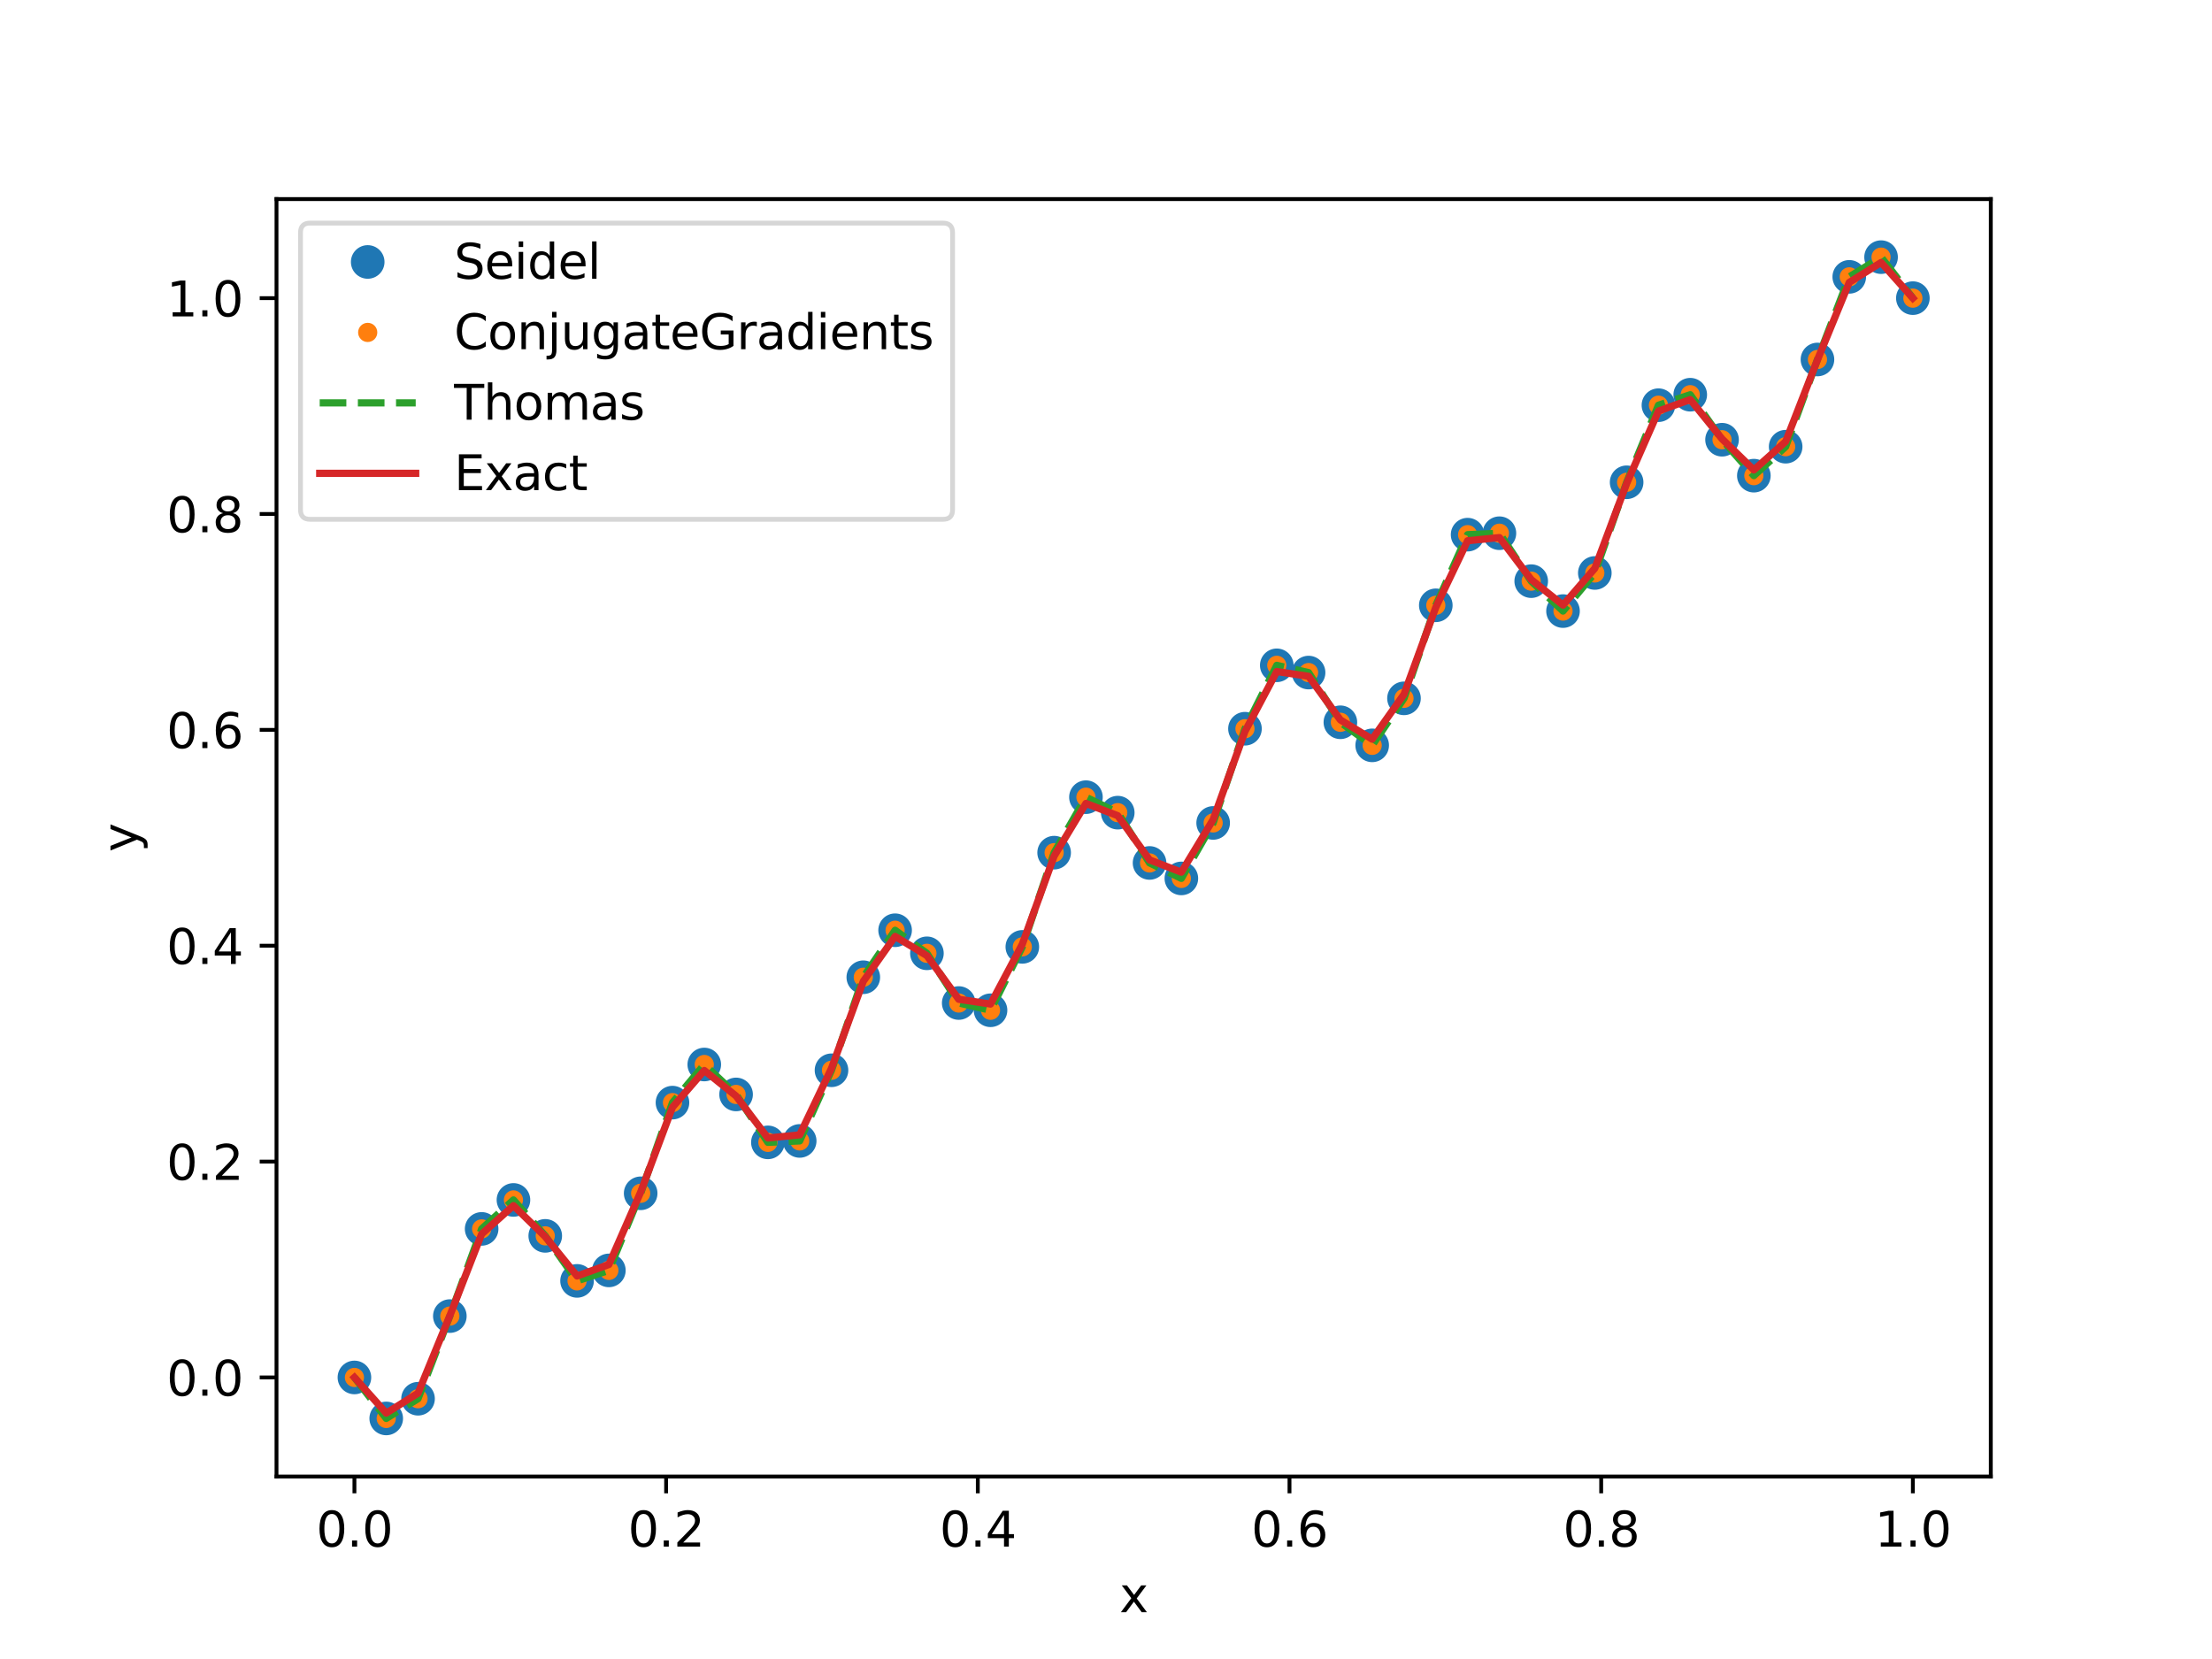 <?xml version="1.0" encoding="utf-8" standalone="no"?>
<!DOCTYPE svg PUBLIC "-//W3C//DTD SVG 1.1//EN"
  "http://www.w3.org/Graphics/SVG/1.1/DTD/svg11.dtd">
<svg xmlns:xlink="http://www.w3.org/1999/xlink" width="460.8pt" height="345.6pt" viewBox="0 0 460.8 345.6" xmlns="http://www.w3.org/2000/svg" version="1.1">
 <defs>
  <style type="text/css">*{stroke-linejoin: round; stroke-linecap: butt}</style>
 </defs>
 <g id="figure_1">
  <g id="patch_1">
   <path d="M 0 345.6 
L 460.8 345.6 
L 460.8 0 
L 0 0 
z
" style="fill: #ffffff"/>
  </g>
  <g id="axes_1">
   <g id="patch_2">
    <path d="M 57.6 307.584 
L 414.72 307.584 
L 414.72 41.472 
L 57.6 41.472 
z
" style="fill: #ffffff"/>
   </g>
   <g id="matplotlib.axis_1">
    <g id="xtick_1">
     <g id="line2d_1">
      <defs>
       <path id="m906b4cf224" d="M 0 0 
L 0 3.5 
" style="stroke: #000000; stroke-width: 0.8"/>
      </defs>
      <g>
       <use xlink:href="#m906b4cf224" x="73.833" y="307.584" style="stroke: #000000; stroke-width: 0.8"/>
      </g>
     </g>
     <g id="text_1">
      <!-- 0.0 -->
      <g transform="translate(65.881 322.182) scale(0.1 -0.1)">
       <defs>
        <path id="DejaVuSans-30" d="M 2034 4250 
Q 1547 4250 1301 3770 
Q 1056 3291 1056 2328 
Q 1056 1369 1301 889 
Q 1547 409 2034 409 
Q 2525 409 2770 889 
Q 3016 1369 3016 2328 
Q 3016 3291 2770 3770 
Q 2525 4250 2034 4250 
z
M 2034 4750 
Q 2819 4750 3233 4129 
Q 3647 3509 3647 2328 
Q 3647 1150 3233 529 
Q 2819 -91 2034 -91 
Q 1250 -91 836 529 
Q 422 1150 422 2328 
Q 422 3509 836 4129 
Q 1250 4750 2034 4750 
z
" transform="scale(0.016)"/>
        <path id="DejaVuSans-2e" d="M 684 794 
L 1344 794 
L 1344 0 
L 684 0 
L 684 794 
z
" transform="scale(0.016)"/>
       </defs>
       <use xlink:href="#DejaVuSans-30"/>
       <use xlink:href="#DejaVuSans-2e" x="63.623"/>
       <use xlink:href="#DejaVuSans-30" x="95.41"/>
      </g>
     </g>
    </g>
    <g id="xtick_2">
     <g id="line2d_2">
      <g>
       <use xlink:href="#m906b4cf224" x="138.764" y="307.584" style="stroke: #000000; stroke-width: 0.8"/>
      </g>
     </g>
     <g id="text_2">
      <!-- 0.2 -->
      <g transform="translate(130.812 322.182) scale(0.1 -0.1)">
       <defs>
        <path id="DejaVuSans-32" d="M 1228 531 
L 3431 531 
L 3431 0 
L 469 0 
L 469 531 
Q 828 903 1448 1529 
Q 2069 2156 2228 2338 
Q 2531 2678 2651 2914 
Q 2772 3150 2772 3378 
Q 2772 3750 2511 3984 
Q 2250 4219 1831 4219 
Q 1534 4219 1204 4116 
Q 875 4013 500 3803 
L 500 4441 
Q 881 4594 1212 4672 
Q 1544 4750 1819 4750 
Q 2544 4750 2975 4387 
Q 3406 4025 3406 3419 
Q 3406 3131 3298 2873 
Q 3191 2616 2906 2266 
Q 2828 2175 2409 1742 
Q 1991 1309 1228 531 
z
" transform="scale(0.016)"/>
       </defs>
       <use xlink:href="#DejaVuSans-30"/>
       <use xlink:href="#DejaVuSans-2e" x="63.623"/>
       <use xlink:href="#DejaVuSans-32" x="95.41"/>
      </g>
     </g>
    </g>
    <g id="xtick_3">
     <g id="line2d_3">
      <g>
       <use xlink:href="#m906b4cf224" x="203.695" y="307.584" style="stroke: #000000; stroke-width: 0.8"/>
      </g>
     </g>
     <g id="text_3">
      <!-- 0.4 -->
      <g transform="translate(195.743 322.182) scale(0.1 -0.1)">
       <defs>
        <path id="DejaVuSans-34" d="M 2419 4116 
L 825 1625 
L 2419 1625 
L 2419 4116 
z
M 2253 4666 
L 3047 4666 
L 3047 1625 
L 3713 1625 
L 3713 1100 
L 3047 1100 
L 3047 0 
L 2419 0 
L 2419 1100 
L 313 1100 
L 313 1709 
L 2253 4666 
z
" transform="scale(0.016)"/>
       </defs>
       <use xlink:href="#DejaVuSans-30"/>
       <use xlink:href="#DejaVuSans-2e" x="63.623"/>
       <use xlink:href="#DejaVuSans-34" x="95.41"/>
      </g>
     </g>
    </g>
    <g id="xtick_4">
     <g id="line2d_4">
      <g>
       <use xlink:href="#m906b4cf224" x="268.625" y="307.584" style="stroke: #000000; stroke-width: 0.8"/>
      </g>
     </g>
     <g id="text_4">
      <!-- 0.6 -->
      <g transform="translate(260.674 322.182) scale(0.1 -0.1)">
       <defs>
        <path id="DejaVuSans-36" d="M 2113 2584 
Q 1688 2584 1439 2293 
Q 1191 2003 1191 1497 
Q 1191 994 1439 701 
Q 1688 409 2113 409 
Q 2538 409 2786 701 
Q 3034 994 3034 1497 
Q 3034 2003 2786 2293 
Q 2538 2584 2113 2584 
z
M 3366 4563 
L 3366 3988 
Q 3128 4100 2886 4159 
Q 2644 4219 2406 4219 
Q 1781 4219 1451 3797 
Q 1122 3375 1075 2522 
Q 1259 2794 1537 2939 
Q 1816 3084 2150 3084 
Q 2853 3084 3261 2657 
Q 3669 2231 3669 1497 
Q 3669 778 3244 343 
Q 2819 -91 2113 -91 
Q 1303 -91 875 529 
Q 447 1150 447 2328 
Q 447 3434 972 4092 
Q 1497 4750 2381 4750 
Q 2619 4750 2861 4703 
Q 3103 4656 3366 4563 
z
" transform="scale(0.016)"/>
       </defs>
       <use xlink:href="#DejaVuSans-30"/>
       <use xlink:href="#DejaVuSans-2e" x="63.623"/>
       <use xlink:href="#DejaVuSans-36" x="95.41"/>
      </g>
     </g>
    </g>
    <g id="xtick_5">
     <g id="line2d_5">
      <g>
       <use xlink:href="#m906b4cf224" x="333.556" y="307.584" style="stroke: #000000; stroke-width: 0.8"/>
      </g>
     </g>
     <g id="text_5">
      <!-- 0.8 -->
      <g transform="translate(325.605 322.182) scale(0.1 -0.1)">
       <defs>
        <path id="DejaVuSans-38" d="M 2034 2216 
Q 1584 2216 1326 1975 
Q 1069 1734 1069 1313 
Q 1069 891 1326 650 
Q 1584 409 2034 409 
Q 2484 409 2743 651 
Q 3003 894 3003 1313 
Q 3003 1734 2745 1975 
Q 2488 2216 2034 2216 
z
M 1403 2484 
Q 997 2584 770 2862 
Q 544 3141 544 3541 
Q 544 4100 942 4425 
Q 1341 4750 2034 4750 
Q 2731 4750 3128 4425 
Q 3525 4100 3525 3541 
Q 3525 3141 3298 2862 
Q 3072 2584 2669 2484 
Q 3125 2378 3379 2068 
Q 3634 1759 3634 1313 
Q 3634 634 3220 271 
Q 2806 -91 2034 -91 
Q 1263 -91 848 271 
Q 434 634 434 1313 
Q 434 1759 690 2068 
Q 947 2378 1403 2484 
z
M 1172 3481 
Q 1172 3119 1398 2916 
Q 1625 2713 2034 2713 
Q 2441 2713 2670 2916 
Q 2900 3119 2900 3481 
Q 2900 3844 2670 4047 
Q 2441 4250 2034 4250 
Q 1625 4250 1398 4047 
Q 1172 3844 1172 3481 
z
" transform="scale(0.016)"/>
       </defs>
       <use xlink:href="#DejaVuSans-30"/>
       <use xlink:href="#DejaVuSans-2e" x="63.623"/>
       <use xlink:href="#DejaVuSans-38" x="95.41"/>
      </g>
     </g>
    </g>
    <g id="xtick_6">
     <g id="line2d_6">
      <g>
       <use xlink:href="#m906b4cf224" x="398.487" y="307.584" style="stroke: #000000; stroke-width: 0.8"/>
      </g>
     </g>
     <g id="text_6">
      <!-- 1.0 -->
      <g transform="translate(390.536 322.182) scale(0.1 -0.1)">
       <defs>
        <path id="DejaVuSans-31" d="M 794 531 
L 1825 531 
L 1825 4091 
L 703 3866 
L 703 4441 
L 1819 4666 
L 2450 4666 
L 2450 531 
L 3481 531 
L 3481 0 
L 794 0 
L 794 531 
z
" transform="scale(0.016)"/>
       </defs>
       <use xlink:href="#DejaVuSans-31"/>
       <use xlink:href="#DejaVuSans-2e" x="63.623"/>
       <use xlink:href="#DejaVuSans-30" x="95.41"/>
      </g>
     </g>
    </g>
    <g id="text_7">
     <!-- x -->
     <g transform="translate(233.201 335.861) scale(0.1 -0.1)">
      <defs>
       <path id="DejaVuSans-78" d="M 3513 3500 
L 2247 1797 
L 3578 0 
L 2900 0 
L 1881 1375 
L 863 0 
L 184 0 
L 1544 1831 
L 300 3500 
L 978 3500 
L 1906 2253 
L 2834 3500 
L 3513 3500 
z
" transform="scale(0.016)"/>
      </defs>
      <use xlink:href="#DejaVuSans-78"/>
     </g>
    </g>
   </g>
   <g id="matplotlib.axis_2">
    <g id="ytick_1">
     <g id="line2d_7">
      <defs>
       <path id="m5faeb52dd0" d="M 0 0 
L -3.5 0 
" style="stroke: #000000; stroke-width: 0.8"/>
      </defs>
      <g>
       <use xlink:href="#m5faeb52dd0" x="57.6" y="286.948" style="stroke: #000000; stroke-width: 0.8"/>
      </g>
     </g>
     <g id="text_8">
      <!-- 0.0 -->
      <g transform="translate(34.697 290.747) scale(0.1 -0.1)">
       <use xlink:href="#DejaVuSans-30"/>
       <use xlink:href="#DejaVuSans-2e" x="63.623"/>
       <use xlink:href="#DejaVuSans-30" x="95.41"/>
      </g>
     </g>
    </g>
    <g id="ytick_2">
     <g id="line2d_8">
      <g>
       <use xlink:href="#m5faeb52dd0" x="57.6" y="241.98" style="stroke: #000000; stroke-width: 0.8"/>
      </g>
     </g>
     <g id="text_9">
      <!-- 0.2 -->
      <g transform="translate(34.697 245.779) scale(0.1 -0.1)">
       <use xlink:href="#DejaVuSans-30"/>
       <use xlink:href="#DejaVuSans-2e" x="63.623"/>
       <use xlink:href="#DejaVuSans-32" x="95.41"/>
      </g>
     </g>
    </g>
    <g id="ytick_3">
     <g id="line2d_9">
      <g>
       <use xlink:href="#m5faeb52dd0" x="57.6" y="197.012" style="stroke: #000000; stroke-width: 0.8"/>
      </g>
     </g>
     <g id="text_10">
      <!-- 0.4 -->
      <g transform="translate(34.697 200.811) scale(0.1 -0.1)">
       <use xlink:href="#DejaVuSans-30"/>
       <use xlink:href="#DejaVuSans-2e" x="63.623"/>
       <use xlink:href="#DejaVuSans-34" x="95.41"/>
      </g>
     </g>
    </g>
    <g id="ytick_4">
     <g id="line2d_10">
      <g>
       <use xlink:href="#m5faeb52dd0" x="57.6" y="152.044" style="stroke: #000000; stroke-width: 0.8"/>
      </g>
     </g>
     <g id="text_11">
      <!-- 0.6 -->
      <g transform="translate(34.697 155.843) scale(0.1 -0.1)">
       <use xlink:href="#DejaVuSans-30"/>
       <use xlink:href="#DejaVuSans-2e" x="63.623"/>
       <use xlink:href="#DejaVuSans-36" x="95.41"/>
      </g>
     </g>
    </g>
    <g id="ytick_5">
     <g id="line2d_11">
      <g>
       <use xlink:href="#m5faeb52dd0" x="57.6" y="107.076" style="stroke: #000000; stroke-width: 0.8"/>
      </g>
     </g>
     <g id="text_12">
      <!-- 0.8 -->
      <g transform="translate(34.697 110.875) scale(0.1 -0.1)">
       <use xlink:href="#DejaVuSans-30"/>
       <use xlink:href="#DejaVuSans-2e" x="63.623"/>
       <use xlink:href="#DejaVuSans-38" x="95.41"/>
      </g>
     </g>
    </g>
    <g id="ytick_6">
     <g id="line2d_12">
      <g>
       <use xlink:href="#m5faeb52dd0" x="57.6" y="62.108" style="stroke: #000000; stroke-width: 0.8"/>
      </g>
     </g>
     <g id="text_13">
      <!-- 1.0 -->
      <g transform="translate(34.697 65.907) scale(0.1 -0.1)">
       <use xlink:href="#DejaVuSans-31"/>
       <use xlink:href="#DejaVuSans-2e" x="63.623"/>
       <use xlink:href="#DejaVuSans-30" x="95.41"/>
      </g>
     </g>
    </g>
    <g id="text_14">
     <!-- y -->
     <g transform="translate(28.617 177.487) rotate(-90) scale(0.1 -0.1)">
      <defs>
       <path id="DejaVuSans-79" d="M 2059 -325 
Q 1816 -950 1584 -1140 
Q 1353 -1331 966 -1331 
L 506 -1331 
L 506 -850 
L 844 -850 
Q 1081 -850 1212 -737 
Q 1344 -625 1503 -206 
L 1606 56 
L 191 3500 
L 800 3500 
L 1894 763 
L 2988 3500 
L 3597 3500 
L 2059 -325 
z
" transform="scale(0.016)"/>
      </defs>
      <use xlink:href="#DejaVuSans-79"/>
     </g>
    </g>
   </g>
   <g id="line2d_13">
    <defs>
     <path id="mf4a279db95" d="M 0 3 
C 0.796 3 1.559 2.684 2.121 2.121 
C 2.684 1.559 3 0.796 3 0 
C 3 -0.796 2.684 -1.559 2.121 -2.121 
C 1.559 -2.684 0.796 -3 0 -3 
C -0.796 -3 -1.559 -2.684 -2.121 -2.121 
C -2.684 -1.559 -3 -0.796 -3 0 
C -3 0.796 -2.684 1.559 -2.121 2.121 
C -1.559 2.684 -0.796 3 0 3 
z
" style="stroke: #1f77b4"/>
    </defs>
    <g clip-path="url(#p64baf7ac6a)">
     <use xlink:href="#mf4a279db95" x="73.833" y="286.948" style="fill: #1f77b4; stroke: #1f77b4"/>
     <use xlink:href="#mf4a279db95" x="80.458" y="295.488" style="fill: #1f77b4; stroke: #1f77b4"/>
     <use xlink:href="#mf4a279db95" x="87.084" y="291.382" style="fill: #1f77b4; stroke: #1f77b4"/>
     <use xlink:href="#mf4a279db95" x="93.71" y="274.166" style="fill: #1f77b4; stroke: #1f77b4"/>
     <use xlink:href="#mf4a279db95" x="100.335" y="256.002" style="fill: #1f77b4; stroke: #1f77b4"/>
     <use xlink:href="#mf4a279db95" x="106.961" y="249.967" style="fill: #1f77b4; stroke: #1f77b4"/>
     <use xlink:href="#mf4a279db95" x="113.586" y="257.453" style="fill: #1f77b4; stroke: #1f77b4"/>
     <use xlink:href="#mf4a279db95" x="120.212" y="266.831" style="fill: #1f77b4; stroke: #1f77b4"/>
     <use xlink:href="#mf4a279db95" x="126.838" y="264.647" style="fill: #1f77b4; stroke: #1f77b4"/>
     <use xlink:href="#mf4a279db95" x="133.463" y="248.586" style="fill: #1f77b4; stroke: #1f77b4"/>
     <use xlink:href="#mf4a279db95" x="140.089" y="229.697" style="fill: #1f77b4; stroke: #1f77b4"/>
     <use xlink:href="#mf4a279db95" x="146.714" y="221.756" style="fill: #1f77b4; stroke: #1f77b4"/>
     <use xlink:href="#mf4a279db95" x="153.34" y="227.991" style="fill: #1f77b4; stroke: #1f77b4"/>
     <use xlink:href="#mf4a279db95" x="159.966" y="237.977" style="fill: #1f77b4; stroke: #1f77b4"/>
     <use xlink:href="#mf4a279db95" x="166.591" y="237.676" style="fill: #1f77b4; stroke: #1f77b4"/>
     <use xlink:href="#mf4a279db95" x="173.217" y="222.957" style="fill: #1f77b4; stroke: #1f77b4"/>
     <use xlink:href="#mf4a279db95" x="179.842" y="203.579" style="fill: #1f77b4; stroke: #1f77b4"/>
     <use xlink:href="#mf4a279db95" x="186.468" y="193.787" style="fill: #1f77b4; stroke: #1f77b4"/>
     <use xlink:href="#mf4a279db95" x="193.094" y="198.592" style="fill: #1f77b4; stroke: #1f77b4"/>
     <use xlink:href="#mf4a279db95" x="199.719" y="208.948" style="fill: #1f77b4; stroke: #1f77b4"/>
     <use xlink:href="#mf4a279db95" x="206.345" y="210.458" style="fill: #1f77b4; stroke: #1f77b4"/>
     <use xlink:href="#mf4a279db95" x="212.97" y="197.249" style="fill: #1f77b4; stroke: #1f77b4"/>
     <use xlink:href="#mf4a279db95" x="219.596" y="177.624" style="fill: #1f77b4; stroke: #1f77b4"/>
     <use xlink:href="#mf4a279db95" x="226.222" y="166.066" style="fill: #1f77b4; stroke: #1f77b4"/>
     <use xlink:href="#mf4a279db95" x="232.847" y="169.289" style="fill: #1f77b4; stroke: #1f77b4"/>
     <use xlink:href="#mf4a279db95" x="239.473" y="179.767" style="fill: #1f77b4; stroke: #1f77b4"/>
     <use xlink:href="#mf4a279db95" x="246.098" y="182.99" style="fill: #1f77b4; stroke: #1f77b4"/>
     <use xlink:href="#mf4a279db95" x="252.724" y="171.432" style="fill: #1f77b4; stroke: #1f77b4"/>
     <use xlink:href="#mf4a279db95" x="259.35" y="151.807" style="fill: #1f77b4; stroke: #1f77b4"/>
     <use xlink:href="#mf4a279db95" x="265.975" y="138.598" style="fill: #1f77b4; stroke: #1f77b4"/>
     <use xlink:href="#mf4a279db95" x="272.601" y="140.108" style="fill: #1f77b4; stroke: #1f77b4"/>
     <use xlink:href="#mf4a279db95" x="279.226" y="150.464" style="fill: #1f77b4; stroke: #1f77b4"/>
     <use xlink:href="#mf4a279db95" x="285.852" y="155.269" style="fill: #1f77b4; stroke: #1f77b4"/>
     <use xlink:href="#mf4a279db95" x="292.478" y="145.477" style="fill: #1f77b4; stroke: #1f77b4"/>
     <use xlink:href="#mf4a279db95" x="299.103" y="126.099" style="fill: #1f77b4; stroke: #1f77b4"/>
     <use xlink:href="#mf4a279db95" x="305.729" y="111.38" style="fill: #1f77b4; stroke: #1f77b4"/>
     <use xlink:href="#mf4a279db95" x="312.354" y="111.079" style="fill: #1f77b4; stroke: #1f77b4"/>
     <use xlink:href="#mf4a279db95" x="318.98" y="121.065" style="fill: #1f77b4; stroke: #1f77b4"/>
     <use xlink:href="#mf4a279db95" x="325.606" y="127.3" style="fill: #1f77b4; stroke: #1f77b4"/>
     <use xlink:href="#mf4a279db95" x="332.231" y="119.359" style="fill: #1f77b4; stroke: #1f77b4"/>
     <use xlink:href="#mf4a279db95" x="338.857" y="100.47" style="fill: #1f77b4; stroke: #1f77b4"/>
     <use xlink:href="#mf4a279db95" x="345.482" y="84.409" style="fill: #1f77b4; stroke: #1f77b4"/>
     <use xlink:href="#mf4a279db95" x="352.108" y="82.225" style="fill: #1f77b4; stroke: #1f77b4"/>
     <use xlink:href="#mf4a279db95" x="358.734" y="91.603" style="fill: #1f77b4; stroke: #1f77b4"/>
     <use xlink:href="#mf4a279db95" x="365.359" y="99.089" style="fill: #1f77b4; stroke: #1f77b4"/>
     <use xlink:href="#mf4a279db95" x="371.985" y="93.054" style="fill: #1f77b4; stroke: #1f77b4"/>
     <use xlink:href="#mf4a279db95" x="378.61" y="74.89" style="fill: #1f77b4; stroke: #1f77b4"/>
     <use xlink:href="#mf4a279db95" x="385.236" y="57.674" style="fill: #1f77b4; stroke: #1f77b4"/>
     <use xlink:href="#mf4a279db95" x="391.862" y="53.568" style="fill: #1f77b4; stroke: #1f77b4"/>
     <use xlink:href="#mf4a279db95" x="398.487" y="62.108" style="fill: #1f77b4; stroke: #1f77b4"/>
    </g>
   </g>
   <g id="line2d_14">
    <defs>
     <path id="m1d61990ac5" d="M 0 1.5 
C 0.398 1.5 0.779 1.342 1.061 1.061 
C 1.342 0.779 1.5 0.398 1.5 0 
C 1.5 -0.398 1.342 -0.779 1.061 -1.061 
C 0.779 -1.342 0.398 -1.5 0 -1.5 
C -0.398 -1.5 -0.779 -1.342 -1.061 -1.061 
C -1.342 -0.779 -1.5 -0.398 -1.5 0 
C -1.5 0.398 -1.342 0.779 -1.061 1.061 
C -0.779 1.342 -0.398 1.5 0 1.5 
z
" style="stroke: #ff7f0e"/>
    </defs>
    <g clip-path="url(#p64baf7ac6a)">
     <use xlink:href="#m1d61990ac5" x="73.833" y="286.948" style="fill: #ff7f0e; stroke: #ff7f0e"/>
     <use xlink:href="#m1d61990ac5" x="80.458" y="295.488" style="fill: #ff7f0e; stroke: #ff7f0e"/>
     <use xlink:href="#m1d61990ac5" x="87.084" y="291.382" style="fill: #ff7f0e; stroke: #ff7f0e"/>
     <use xlink:href="#m1d61990ac5" x="93.71" y="274.166" style="fill: #ff7f0e; stroke: #ff7f0e"/>
     <use xlink:href="#m1d61990ac5" x="100.335" y="256.002" style="fill: #ff7f0e; stroke: #ff7f0e"/>
     <use xlink:href="#m1d61990ac5" x="106.961" y="249.967" style="fill: #ff7f0e; stroke: #ff7f0e"/>
     <use xlink:href="#m1d61990ac5" x="113.586" y="257.453" style="fill: #ff7f0e; stroke: #ff7f0e"/>
     <use xlink:href="#m1d61990ac5" x="120.212" y="266.831" style="fill: #ff7f0e; stroke: #ff7f0e"/>
     <use xlink:href="#m1d61990ac5" x="126.838" y="264.647" style="fill: #ff7f0e; stroke: #ff7f0e"/>
     <use xlink:href="#m1d61990ac5" x="133.463" y="248.586" style="fill: #ff7f0e; stroke: #ff7f0e"/>
     <use xlink:href="#m1d61990ac5" x="140.089" y="229.697" style="fill: #ff7f0e; stroke: #ff7f0e"/>
     <use xlink:href="#m1d61990ac5" x="146.714" y="221.756" style="fill: #ff7f0e; stroke: #ff7f0e"/>
     <use xlink:href="#m1d61990ac5" x="153.34" y="227.991" style="fill: #ff7f0e; stroke: #ff7f0e"/>
     <use xlink:href="#m1d61990ac5" x="159.966" y="237.977" style="fill: #ff7f0e; stroke: #ff7f0e"/>
     <use xlink:href="#m1d61990ac5" x="166.591" y="237.676" style="fill: #ff7f0e; stroke: #ff7f0e"/>
     <use xlink:href="#m1d61990ac5" x="173.217" y="222.957" style="fill: #ff7f0e; stroke: #ff7f0e"/>
     <use xlink:href="#m1d61990ac5" x="179.842" y="203.579" style="fill: #ff7f0e; stroke: #ff7f0e"/>
     <use xlink:href="#m1d61990ac5" x="186.468" y="193.787" style="fill: #ff7f0e; stroke: #ff7f0e"/>
     <use xlink:href="#m1d61990ac5" x="193.094" y="198.592" style="fill: #ff7f0e; stroke: #ff7f0e"/>
     <use xlink:href="#m1d61990ac5" x="199.719" y="208.948" style="fill: #ff7f0e; stroke: #ff7f0e"/>
     <use xlink:href="#m1d61990ac5" x="206.345" y="210.458" style="fill: #ff7f0e; stroke: #ff7f0e"/>
     <use xlink:href="#m1d61990ac5" x="212.97" y="197.249" style="fill: #ff7f0e; stroke: #ff7f0e"/>
     <use xlink:href="#m1d61990ac5" x="219.596" y="177.624" style="fill: #ff7f0e; stroke: #ff7f0e"/>
     <use xlink:href="#m1d61990ac5" x="226.222" y="166.066" style="fill: #ff7f0e; stroke: #ff7f0e"/>
     <use xlink:href="#m1d61990ac5" x="232.847" y="169.289" style="fill: #ff7f0e; stroke: #ff7f0e"/>
     <use xlink:href="#m1d61990ac5" x="239.473" y="179.767" style="fill: #ff7f0e; stroke: #ff7f0e"/>
     <use xlink:href="#m1d61990ac5" x="246.098" y="182.99" style="fill: #ff7f0e; stroke: #ff7f0e"/>
     <use xlink:href="#m1d61990ac5" x="252.724" y="171.432" style="fill: #ff7f0e; stroke: #ff7f0e"/>
     <use xlink:href="#m1d61990ac5" x="259.35" y="151.807" style="fill: #ff7f0e; stroke: #ff7f0e"/>
     <use xlink:href="#m1d61990ac5" x="265.975" y="138.598" style="fill: #ff7f0e; stroke: #ff7f0e"/>
     <use xlink:href="#m1d61990ac5" x="272.601" y="140.108" style="fill: #ff7f0e; stroke: #ff7f0e"/>
     <use xlink:href="#m1d61990ac5" x="279.226" y="150.464" style="fill: #ff7f0e; stroke: #ff7f0e"/>
     <use xlink:href="#m1d61990ac5" x="285.852" y="155.269" style="fill: #ff7f0e; stroke: #ff7f0e"/>
     <use xlink:href="#m1d61990ac5" x="292.478" y="145.477" style="fill: #ff7f0e; stroke: #ff7f0e"/>
     <use xlink:href="#m1d61990ac5" x="299.103" y="126.099" style="fill: #ff7f0e; stroke: #ff7f0e"/>
     <use xlink:href="#m1d61990ac5" x="305.729" y="111.38" style="fill: #ff7f0e; stroke: #ff7f0e"/>
     <use xlink:href="#m1d61990ac5" x="312.354" y="111.079" style="fill: #ff7f0e; stroke: #ff7f0e"/>
     <use xlink:href="#m1d61990ac5" x="318.98" y="121.065" style="fill: #ff7f0e; stroke: #ff7f0e"/>
     <use xlink:href="#m1d61990ac5" x="325.606" y="127.3" style="fill: #ff7f0e; stroke: #ff7f0e"/>
     <use xlink:href="#m1d61990ac5" x="332.231" y="119.359" style="fill: #ff7f0e; stroke: #ff7f0e"/>
     <use xlink:href="#m1d61990ac5" x="338.857" y="100.47" style="fill: #ff7f0e; stroke: #ff7f0e"/>
     <use xlink:href="#m1d61990ac5" x="345.482" y="84.409" style="fill: #ff7f0e; stroke: #ff7f0e"/>
     <use xlink:href="#m1d61990ac5" x="352.108" y="82.225" style="fill: #ff7f0e; stroke: #ff7f0e"/>
     <use xlink:href="#m1d61990ac5" x="358.734" y="91.603" style="fill: #ff7f0e; stroke: #ff7f0e"/>
     <use xlink:href="#m1d61990ac5" x="365.359" y="99.089" style="fill: #ff7f0e; stroke: #ff7f0e"/>
     <use xlink:href="#m1d61990ac5" x="371.985" y="93.054" style="fill: #ff7f0e; stroke: #ff7f0e"/>
     <use xlink:href="#m1d61990ac5" x="378.61" y="74.89" style="fill: #ff7f0e; stroke: #ff7f0e"/>
     <use xlink:href="#m1d61990ac5" x="385.236" y="57.674" style="fill: #ff7f0e; stroke: #ff7f0e"/>
     <use xlink:href="#m1d61990ac5" x="391.862" y="53.568" style="fill: #ff7f0e; stroke: #ff7f0e"/>
     <use xlink:href="#m1d61990ac5" x="398.487" y="62.108" style="fill: #ff7f0e; stroke: #ff7f0e"/>
    </g>
   </g>
   <g id="line2d_15">
    <path d="M 73.833 286.948 
L 80.458 295.488 
L 87.084 291.382 
L 93.71 274.166 
L 100.335 256.002 
L 106.961 249.967 
L 113.586 257.453 
L 120.212 266.831 
L 126.838 264.647 
L 133.463 248.586 
L 140.089 229.697 
L 146.714 221.756 
L 153.34 227.991 
L 159.966 237.977 
L 166.591 237.676 
L 173.217 222.957 
L 179.842 203.579 
L 186.468 193.787 
L 193.094 198.592 
L 199.719 208.948 
L 206.345 210.458 
L 212.97 197.249 
L 219.596 177.624 
L 226.222 166.066 
L 232.847 169.289 
L 239.473 179.767 
L 246.098 182.99 
L 252.724 171.432 
L 259.35 151.807 
L 265.975 138.598 
L 272.601 140.108 
L 279.226 150.464 
L 285.852 155.269 
L 292.478 145.477 
L 299.103 126.099 
L 305.729 111.38 
L 312.354 111.079 
L 318.98 121.065 
L 325.606 127.3 
L 332.231 119.359 
L 338.857 100.47 
L 345.482 84.409 
L 352.108 82.225 
L 358.734 91.603 
L 365.359 99.089 
L 371.985 93.054 
L 378.61 74.89 
L 385.236 57.674 
L 391.862 53.568 
L 398.487 62.108 
" clip-path="url(#p64baf7ac6a)" style="fill: none; stroke-dasharray: 5.55,2.4; stroke-dashoffset: 0; stroke: #2ca02c; stroke-width: 1.5"/>
   </g>
   <g id="line2d_16">
    <path d="M 73.833 286.948 
L 80.458 294.376 
L 87.084 290.23 
L 93.71 274.083 
L 100.335 257.068 
L 106.961 251.155 
L 113.586 257.62 
L 120.212 265.815 
L 126.838 263.427 
L 133.463 248.337 
L 140.089 230.66 
L 146.714 223.002 
L 153.34 228.321 
L 159.966 237.073 
L 166.591 236.408 
L 173.217 222.547 
L 179.842 204.422 
L 186.468 195.07 
L 193.094 199.08 
L 199.719 208.17 
L 206.345 209.164 
L 212.97 196.685 
L 219.596 178.333 
L 226.222 167.366 
L 232.847 169.926 
L 239.473 179.13 
L 246.098 181.69 
L 252.724 170.723 
L 259.35 152.371 
L 265.975 139.892 
L 272.601 140.886 
L 279.226 149.976 
L 285.852 153.986 
L 292.478 144.634 
L 299.103 126.509 
L 305.729 112.648 
L 312.354 111.983 
L 318.98 120.735 
L 325.606 126.054 
L 332.231 118.396 
L 338.857 100.719 
L 345.482 85.629 
L 352.108 83.241 
L 358.734 91.436 
L 365.359 97.901 
L 371.985 91.988 
L 378.61 74.973 
L 385.236 58.826 
L 391.862 54.68 
L 398.487 62.108 
" clip-path="url(#p64baf7ac6a)" style="fill: none; stroke: #d62728; stroke-width: 1.5; stroke-linecap: square"/>
   </g>
   <g id="patch_3">
    <path d="M 57.6 307.584 
L 57.6 41.472 
" style="fill: none; stroke: #000000; stroke-width: 0.8; stroke-linejoin: miter; stroke-linecap: square"/>
   </g>
   <g id="patch_4">
    <path d="M 414.72 307.584 
L 414.72 41.472 
" style="fill: none; stroke: #000000; stroke-width: 0.8; stroke-linejoin: miter; stroke-linecap: square"/>
   </g>
   <g id="patch_5">
    <path d="M 57.6 307.584 
L 414.72 307.584 
" style="fill: none; stroke: #000000; stroke-width: 0.8; stroke-linejoin: miter; stroke-linecap: square"/>
   </g>
   <g id="patch_6">
    <path d="M 57.6 41.472 
L 414.72 41.472 
" style="fill: none; stroke: #000000; stroke-width: 0.8; stroke-linejoin: miter; stroke-linecap: square"/>
   </g>
   <g id="legend_1">
    <g id="patch_7">
     <path d="M 64.6 108.184 
L 196.439 108.184 
Q 198.439 108.184 198.439 106.184 
L 198.439 48.472 
Q 198.439 46.472 196.439 46.472 
L 64.6 46.472 
Q 62.6 46.472 62.6 48.472 
L 62.6 106.184 
Q 62.6 108.184 64.6 108.184 
z
" style="fill: #ffffff; opacity: 0.8; stroke: #cccccc; stroke-linejoin: miter"/>
    </g>
    <g id="line2d_17">
     <g>
      <use xlink:href="#mf4a279db95" x="76.6" y="54.57" style="fill: #1f77b4; stroke: #1f77b4"/>
     </g>
    </g>
    <g id="text_15">
     <!-- Seidel -->
     <g transform="translate(94.6 58.07) scale(0.1 -0.1)">
      <defs>
       <path id="DejaVuSans-53" d="M 3425 4513 
L 3425 3897 
Q 3066 4069 2747 4153 
Q 2428 4238 2131 4238 
Q 1616 4238 1336 4038 
Q 1056 3838 1056 3469 
Q 1056 3159 1242 3001 
Q 1428 2844 1947 2747 
L 2328 2669 
Q 3034 2534 3370 2195 
Q 3706 1856 3706 1288 
Q 3706 609 3251 259 
Q 2797 -91 1919 -91 
Q 1588 -91 1214 -16 
Q 841 59 441 206 
L 441 856 
Q 825 641 1194 531 
Q 1563 422 1919 422 
Q 2459 422 2753 634 
Q 3047 847 3047 1241 
Q 3047 1584 2836 1778 
Q 2625 1972 2144 2069 
L 1759 2144 
Q 1053 2284 737 2584 
Q 422 2884 422 3419 
Q 422 4038 858 4394 
Q 1294 4750 2059 4750 
Q 2388 4750 2728 4690 
Q 3069 4631 3425 4513 
z
" transform="scale(0.016)"/>
       <path id="DejaVuSans-65" d="M 3597 1894 
L 3597 1613 
L 953 1613 
Q 991 1019 1311 708 
Q 1631 397 2203 397 
Q 2534 397 2845 478 
Q 3156 559 3463 722 
L 3463 178 
Q 3153 47 2828 -22 
Q 2503 -91 2169 -91 
Q 1331 -91 842 396 
Q 353 884 353 1716 
Q 353 2575 817 3079 
Q 1281 3584 2069 3584 
Q 2775 3584 3186 3129 
Q 3597 2675 3597 1894 
z
M 3022 2063 
Q 3016 2534 2758 2815 
Q 2500 3097 2075 3097 
Q 1594 3097 1305 2825 
Q 1016 2553 972 2059 
L 3022 2063 
z
" transform="scale(0.016)"/>
       <path id="DejaVuSans-69" d="M 603 3500 
L 1178 3500 
L 1178 0 
L 603 0 
L 603 3500 
z
M 603 4863 
L 1178 4863 
L 1178 4134 
L 603 4134 
L 603 4863 
z
" transform="scale(0.016)"/>
       <path id="DejaVuSans-64" d="M 2906 2969 
L 2906 4863 
L 3481 4863 
L 3481 0 
L 2906 0 
L 2906 525 
Q 2725 213 2448 61 
Q 2172 -91 1784 -91 
Q 1150 -91 751 415 
Q 353 922 353 1747 
Q 353 2572 751 3078 
Q 1150 3584 1784 3584 
Q 2172 3584 2448 3432 
Q 2725 3281 2906 2969 
z
M 947 1747 
Q 947 1113 1208 752 
Q 1469 391 1925 391 
Q 2381 391 2643 752 
Q 2906 1113 2906 1747 
Q 2906 2381 2643 2742 
Q 2381 3103 1925 3103 
Q 1469 3103 1208 2742 
Q 947 2381 947 1747 
z
" transform="scale(0.016)"/>
       <path id="DejaVuSans-6c" d="M 603 4863 
L 1178 4863 
L 1178 0 
L 603 0 
L 603 4863 
z
" transform="scale(0.016)"/>
      </defs>
      <use xlink:href="#DejaVuSans-53"/>
      <use xlink:href="#DejaVuSans-65" x="63.477"/>
      <use xlink:href="#DejaVuSans-69" x="125"/>
      <use xlink:href="#DejaVuSans-64" x="152.783"/>
      <use xlink:href="#DejaVuSans-65" x="216.26"/>
      <use xlink:href="#DejaVuSans-6c" x="277.783"/>
     </g>
    </g>
    <g id="line2d_18">
     <g>
      <use xlink:href="#m1d61990ac5" x="76.6" y="69.249" style="fill: #ff7f0e; stroke: #ff7f0e"/>
     </g>
    </g>
    <g id="text_16">
     <!-- ConjugateGradients -->
     <g transform="translate(94.6 72.749) scale(0.1 -0.1)">
      <defs>
       <path id="DejaVuSans-43" d="M 4122 4306 
L 4122 3641 
Q 3803 3938 3442 4084 
Q 3081 4231 2675 4231 
Q 1875 4231 1450 3742 
Q 1025 3253 1025 2328 
Q 1025 1406 1450 917 
Q 1875 428 2675 428 
Q 3081 428 3442 575 
Q 3803 722 4122 1019 
L 4122 359 
Q 3791 134 3420 21 
Q 3050 -91 2638 -91 
Q 1578 -91 968 557 
Q 359 1206 359 2328 
Q 359 3453 968 4101 
Q 1578 4750 2638 4750 
Q 3056 4750 3426 4639 
Q 3797 4528 4122 4306 
z
" transform="scale(0.016)"/>
       <path id="DejaVuSans-6f" d="M 1959 3097 
Q 1497 3097 1228 2736 
Q 959 2375 959 1747 
Q 959 1119 1226 758 
Q 1494 397 1959 397 
Q 2419 397 2687 759 
Q 2956 1122 2956 1747 
Q 2956 2369 2687 2733 
Q 2419 3097 1959 3097 
z
M 1959 3584 
Q 2709 3584 3137 3096 
Q 3566 2609 3566 1747 
Q 3566 888 3137 398 
Q 2709 -91 1959 -91 
Q 1206 -91 779 398 
Q 353 888 353 1747 
Q 353 2609 779 3096 
Q 1206 3584 1959 3584 
z
" transform="scale(0.016)"/>
       <path id="DejaVuSans-6e" d="M 3513 2113 
L 3513 0 
L 2938 0 
L 2938 2094 
Q 2938 2591 2744 2837 
Q 2550 3084 2163 3084 
Q 1697 3084 1428 2787 
Q 1159 2491 1159 1978 
L 1159 0 
L 581 0 
L 581 3500 
L 1159 3500 
L 1159 2956 
Q 1366 3272 1645 3428 
Q 1925 3584 2291 3584 
Q 2894 3584 3203 3211 
Q 3513 2838 3513 2113 
z
" transform="scale(0.016)"/>
       <path id="DejaVuSans-6a" d="M 603 3500 
L 1178 3500 
L 1178 -63 
Q 1178 -731 923 -1031 
Q 669 -1331 103 -1331 
L -116 -1331 
L -116 -844 
L 38 -844 
Q 366 -844 484 -692 
Q 603 -541 603 -63 
L 603 3500 
z
M 603 4863 
L 1178 4863 
L 1178 4134 
L 603 4134 
L 603 4863 
z
" transform="scale(0.016)"/>
       <path id="DejaVuSans-75" d="M 544 1381 
L 544 3500 
L 1119 3500 
L 1119 1403 
Q 1119 906 1312 657 
Q 1506 409 1894 409 
Q 2359 409 2629 706 
Q 2900 1003 2900 1516 
L 2900 3500 
L 3475 3500 
L 3475 0 
L 2900 0 
L 2900 538 
Q 2691 219 2414 64 
Q 2138 -91 1772 -91 
Q 1169 -91 856 284 
Q 544 659 544 1381 
z
M 1991 3584 
L 1991 3584 
z
" transform="scale(0.016)"/>
       <path id="DejaVuSans-67" d="M 2906 1791 
Q 2906 2416 2648 2759 
Q 2391 3103 1925 3103 
Q 1463 3103 1205 2759 
Q 947 2416 947 1791 
Q 947 1169 1205 825 
Q 1463 481 1925 481 
Q 2391 481 2648 825 
Q 2906 1169 2906 1791 
z
M 3481 434 
Q 3481 -459 3084 -895 
Q 2688 -1331 1869 -1331 
Q 1566 -1331 1297 -1286 
Q 1028 -1241 775 -1147 
L 775 -588 
Q 1028 -725 1275 -790 
Q 1522 -856 1778 -856 
Q 2344 -856 2625 -561 
Q 2906 -266 2906 331 
L 2906 616 
Q 2728 306 2450 153 
Q 2172 0 1784 0 
Q 1141 0 747 490 
Q 353 981 353 1791 
Q 353 2603 747 3093 
Q 1141 3584 1784 3584 
Q 2172 3584 2450 3431 
Q 2728 3278 2906 2969 
L 2906 3500 
L 3481 3500 
L 3481 434 
z
" transform="scale(0.016)"/>
       <path id="DejaVuSans-61" d="M 2194 1759 
Q 1497 1759 1228 1600 
Q 959 1441 959 1056 
Q 959 750 1161 570 
Q 1363 391 1709 391 
Q 2188 391 2477 730 
Q 2766 1069 2766 1631 
L 2766 1759 
L 2194 1759 
z
M 3341 1997 
L 3341 0 
L 2766 0 
L 2766 531 
Q 2569 213 2275 61 
Q 1981 -91 1556 -91 
Q 1019 -91 701 211 
Q 384 513 384 1019 
Q 384 1609 779 1909 
Q 1175 2209 1959 2209 
L 2766 2209 
L 2766 2266 
Q 2766 2663 2505 2880 
Q 2244 3097 1772 3097 
Q 1472 3097 1187 3025 
Q 903 2953 641 2809 
L 641 3341 
Q 956 3463 1253 3523 
Q 1550 3584 1831 3584 
Q 2591 3584 2966 3190 
Q 3341 2797 3341 1997 
z
" transform="scale(0.016)"/>
       <path id="DejaVuSans-74" d="M 1172 4494 
L 1172 3500 
L 2356 3500 
L 2356 3053 
L 1172 3053 
L 1172 1153 
Q 1172 725 1289 603 
Q 1406 481 1766 481 
L 2356 481 
L 2356 0 
L 1766 0 
Q 1100 0 847 248 
Q 594 497 594 1153 
L 594 3053 
L 172 3053 
L 172 3500 
L 594 3500 
L 594 4494 
L 1172 4494 
z
" transform="scale(0.016)"/>
       <path id="DejaVuSans-47" d="M 3809 666 
L 3809 1919 
L 2778 1919 
L 2778 2438 
L 4434 2438 
L 4434 434 
Q 4069 175 3628 42 
Q 3188 -91 2688 -91 
Q 1594 -91 976 548 
Q 359 1188 359 2328 
Q 359 3472 976 4111 
Q 1594 4750 2688 4750 
Q 3144 4750 3555 4637 
Q 3966 4525 4313 4306 
L 4313 3634 
Q 3963 3931 3569 4081 
Q 3175 4231 2741 4231 
Q 1884 4231 1454 3753 
Q 1025 3275 1025 2328 
Q 1025 1384 1454 906 
Q 1884 428 2741 428 
Q 3075 428 3337 486 
Q 3600 544 3809 666 
z
" transform="scale(0.016)"/>
       <path id="DejaVuSans-72" d="M 2631 2963 
Q 2534 3019 2420 3045 
Q 2306 3072 2169 3072 
Q 1681 3072 1420 2755 
Q 1159 2438 1159 1844 
L 1159 0 
L 581 0 
L 581 3500 
L 1159 3500 
L 1159 2956 
Q 1341 3275 1631 3429 
Q 1922 3584 2338 3584 
Q 2397 3584 2469 3576 
Q 2541 3569 2628 3553 
L 2631 2963 
z
" transform="scale(0.016)"/>
       <path id="DejaVuSans-73" d="M 2834 3397 
L 2834 2853 
Q 2591 2978 2328 3040 
Q 2066 3103 1784 3103 
Q 1356 3103 1142 2972 
Q 928 2841 928 2578 
Q 928 2378 1081 2264 
Q 1234 2150 1697 2047 
L 1894 2003 
Q 2506 1872 2764 1633 
Q 3022 1394 3022 966 
Q 3022 478 2636 193 
Q 2250 -91 1575 -91 
Q 1294 -91 989 -36 
Q 684 19 347 128 
L 347 722 
Q 666 556 975 473 
Q 1284 391 1588 391 
Q 1994 391 2212 530 
Q 2431 669 2431 922 
Q 2431 1156 2273 1281 
Q 2116 1406 1581 1522 
L 1381 1569 
Q 847 1681 609 1914 
Q 372 2147 372 2553 
Q 372 3047 722 3315 
Q 1072 3584 1716 3584 
Q 2034 3584 2315 3537 
Q 2597 3491 2834 3397 
z
" transform="scale(0.016)"/>
      </defs>
      <use xlink:href="#DejaVuSans-43"/>
      <use xlink:href="#DejaVuSans-6f" x="69.824"/>
      <use xlink:href="#DejaVuSans-6e" x="131.006"/>
      <use xlink:href="#DejaVuSans-6a" x="194.385"/>
      <use xlink:href="#DejaVuSans-75" x="222.168"/>
      <use xlink:href="#DejaVuSans-67" x="285.547"/>
      <use xlink:href="#DejaVuSans-61" x="349.023"/>
      <use xlink:href="#DejaVuSans-74" x="410.303"/>
      <use xlink:href="#DejaVuSans-65" x="449.512"/>
      <use xlink:href="#DejaVuSans-47" x="511.035"/>
      <use xlink:href="#DejaVuSans-72" x="588.525"/>
      <use xlink:href="#DejaVuSans-61" x="629.639"/>
      <use xlink:href="#DejaVuSans-64" x="690.918"/>
      <use xlink:href="#DejaVuSans-69" x="754.395"/>
      <use xlink:href="#DejaVuSans-65" x="782.178"/>
      <use xlink:href="#DejaVuSans-6e" x="843.701"/>
      <use xlink:href="#DejaVuSans-74" x="907.08"/>
      <use xlink:href="#DejaVuSans-73" x="946.289"/>
     </g>
    </g>
    <g id="line2d_19">
     <path d="M 66.6 83.927 
L 76.6 83.927 
L 86.6 83.927 
" style="fill: none; stroke-dasharray: 5.55,2.4; stroke-dashoffset: 0; stroke: #2ca02c; stroke-width: 1.5"/>
    </g>
    <g id="text_17">
     <!-- Thomas -->
     <g transform="translate(94.6 87.427) scale(0.1 -0.1)">
      <defs>
       <path id="DejaVuSans-54" d="M -19 4666 
L 3928 4666 
L 3928 4134 
L 2272 4134 
L 2272 0 
L 1638 0 
L 1638 4134 
L -19 4134 
L -19 4666 
z
" transform="scale(0.016)"/>
       <path id="DejaVuSans-68" d="M 3513 2113 
L 3513 0 
L 2938 0 
L 2938 2094 
Q 2938 2591 2744 2837 
Q 2550 3084 2163 3084 
Q 1697 3084 1428 2787 
Q 1159 2491 1159 1978 
L 1159 0 
L 581 0 
L 581 4863 
L 1159 4863 
L 1159 2956 
Q 1366 3272 1645 3428 
Q 1925 3584 2291 3584 
Q 2894 3584 3203 3211 
Q 3513 2838 3513 2113 
z
" transform="scale(0.016)"/>
       <path id="DejaVuSans-6d" d="M 3328 2828 
Q 3544 3216 3844 3400 
Q 4144 3584 4550 3584 
Q 5097 3584 5394 3201 
Q 5691 2819 5691 2113 
L 5691 0 
L 5113 0 
L 5113 2094 
Q 5113 2597 4934 2840 
Q 4756 3084 4391 3084 
Q 3944 3084 3684 2787 
Q 3425 2491 3425 1978 
L 3425 0 
L 2847 0 
L 2847 2094 
Q 2847 2600 2669 2842 
Q 2491 3084 2119 3084 
Q 1678 3084 1418 2786 
Q 1159 2488 1159 1978 
L 1159 0 
L 581 0 
L 581 3500 
L 1159 3500 
L 1159 2956 
Q 1356 3278 1631 3431 
Q 1906 3584 2284 3584 
Q 2666 3584 2933 3390 
Q 3200 3197 3328 2828 
z
" transform="scale(0.016)"/>
      </defs>
      <use xlink:href="#DejaVuSans-54"/>
      <use xlink:href="#DejaVuSans-68" x="61.084"/>
      <use xlink:href="#DejaVuSans-6f" x="124.463"/>
      <use xlink:href="#DejaVuSans-6d" x="185.645"/>
      <use xlink:href="#DejaVuSans-61" x="283.057"/>
      <use xlink:href="#DejaVuSans-73" x="344.336"/>
     </g>
    </g>
    <g id="line2d_20">
     <path d="M 66.6 98.605 
L 76.6 98.605 
L 86.6 98.605 
" style="fill: none; stroke: #d62728; stroke-width: 1.5; stroke-linecap: square"/>
    </g>
    <g id="text_18">
     <!-- Exact -->
     <g transform="translate(94.6 102.105) scale(0.1 -0.1)">
      <defs>
       <path id="DejaVuSans-45" d="M 628 4666 
L 3578 4666 
L 3578 4134 
L 1259 4134 
L 1259 2753 
L 3481 2753 
L 3481 2222 
L 1259 2222 
L 1259 531 
L 3634 531 
L 3634 0 
L 628 0 
L 628 4666 
z
" transform="scale(0.016)"/>
       <path id="DejaVuSans-63" d="M 3122 3366 
L 3122 2828 
Q 2878 2963 2633 3030 
Q 2388 3097 2138 3097 
Q 1578 3097 1268 2742 
Q 959 2388 959 1747 
Q 959 1106 1268 751 
Q 1578 397 2138 397 
Q 2388 397 2633 464 
Q 2878 531 3122 666 
L 3122 134 
Q 2881 22 2623 -34 
Q 2366 -91 2075 -91 
Q 1284 -91 818 406 
Q 353 903 353 1747 
Q 353 2603 823 3093 
Q 1294 3584 2113 3584 
Q 2378 3584 2631 3529 
Q 2884 3475 3122 3366 
z
" transform="scale(0.016)"/>
      </defs>
      <use xlink:href="#DejaVuSans-45"/>
      <use xlink:href="#DejaVuSans-78" x="63.184"/>
      <use xlink:href="#DejaVuSans-61" x="122.363"/>
      <use xlink:href="#DejaVuSans-63" x="183.643"/>
      <use xlink:href="#DejaVuSans-74" x="238.623"/>
     </g>
    </g>
   </g>
  </g>
 </g>
 <defs>
  <clipPath id="p64baf7ac6a">
   <rect x="57.6" y="41.472" width="357.12" height="266.112"/>
  </clipPath>
 </defs>
</svg>
